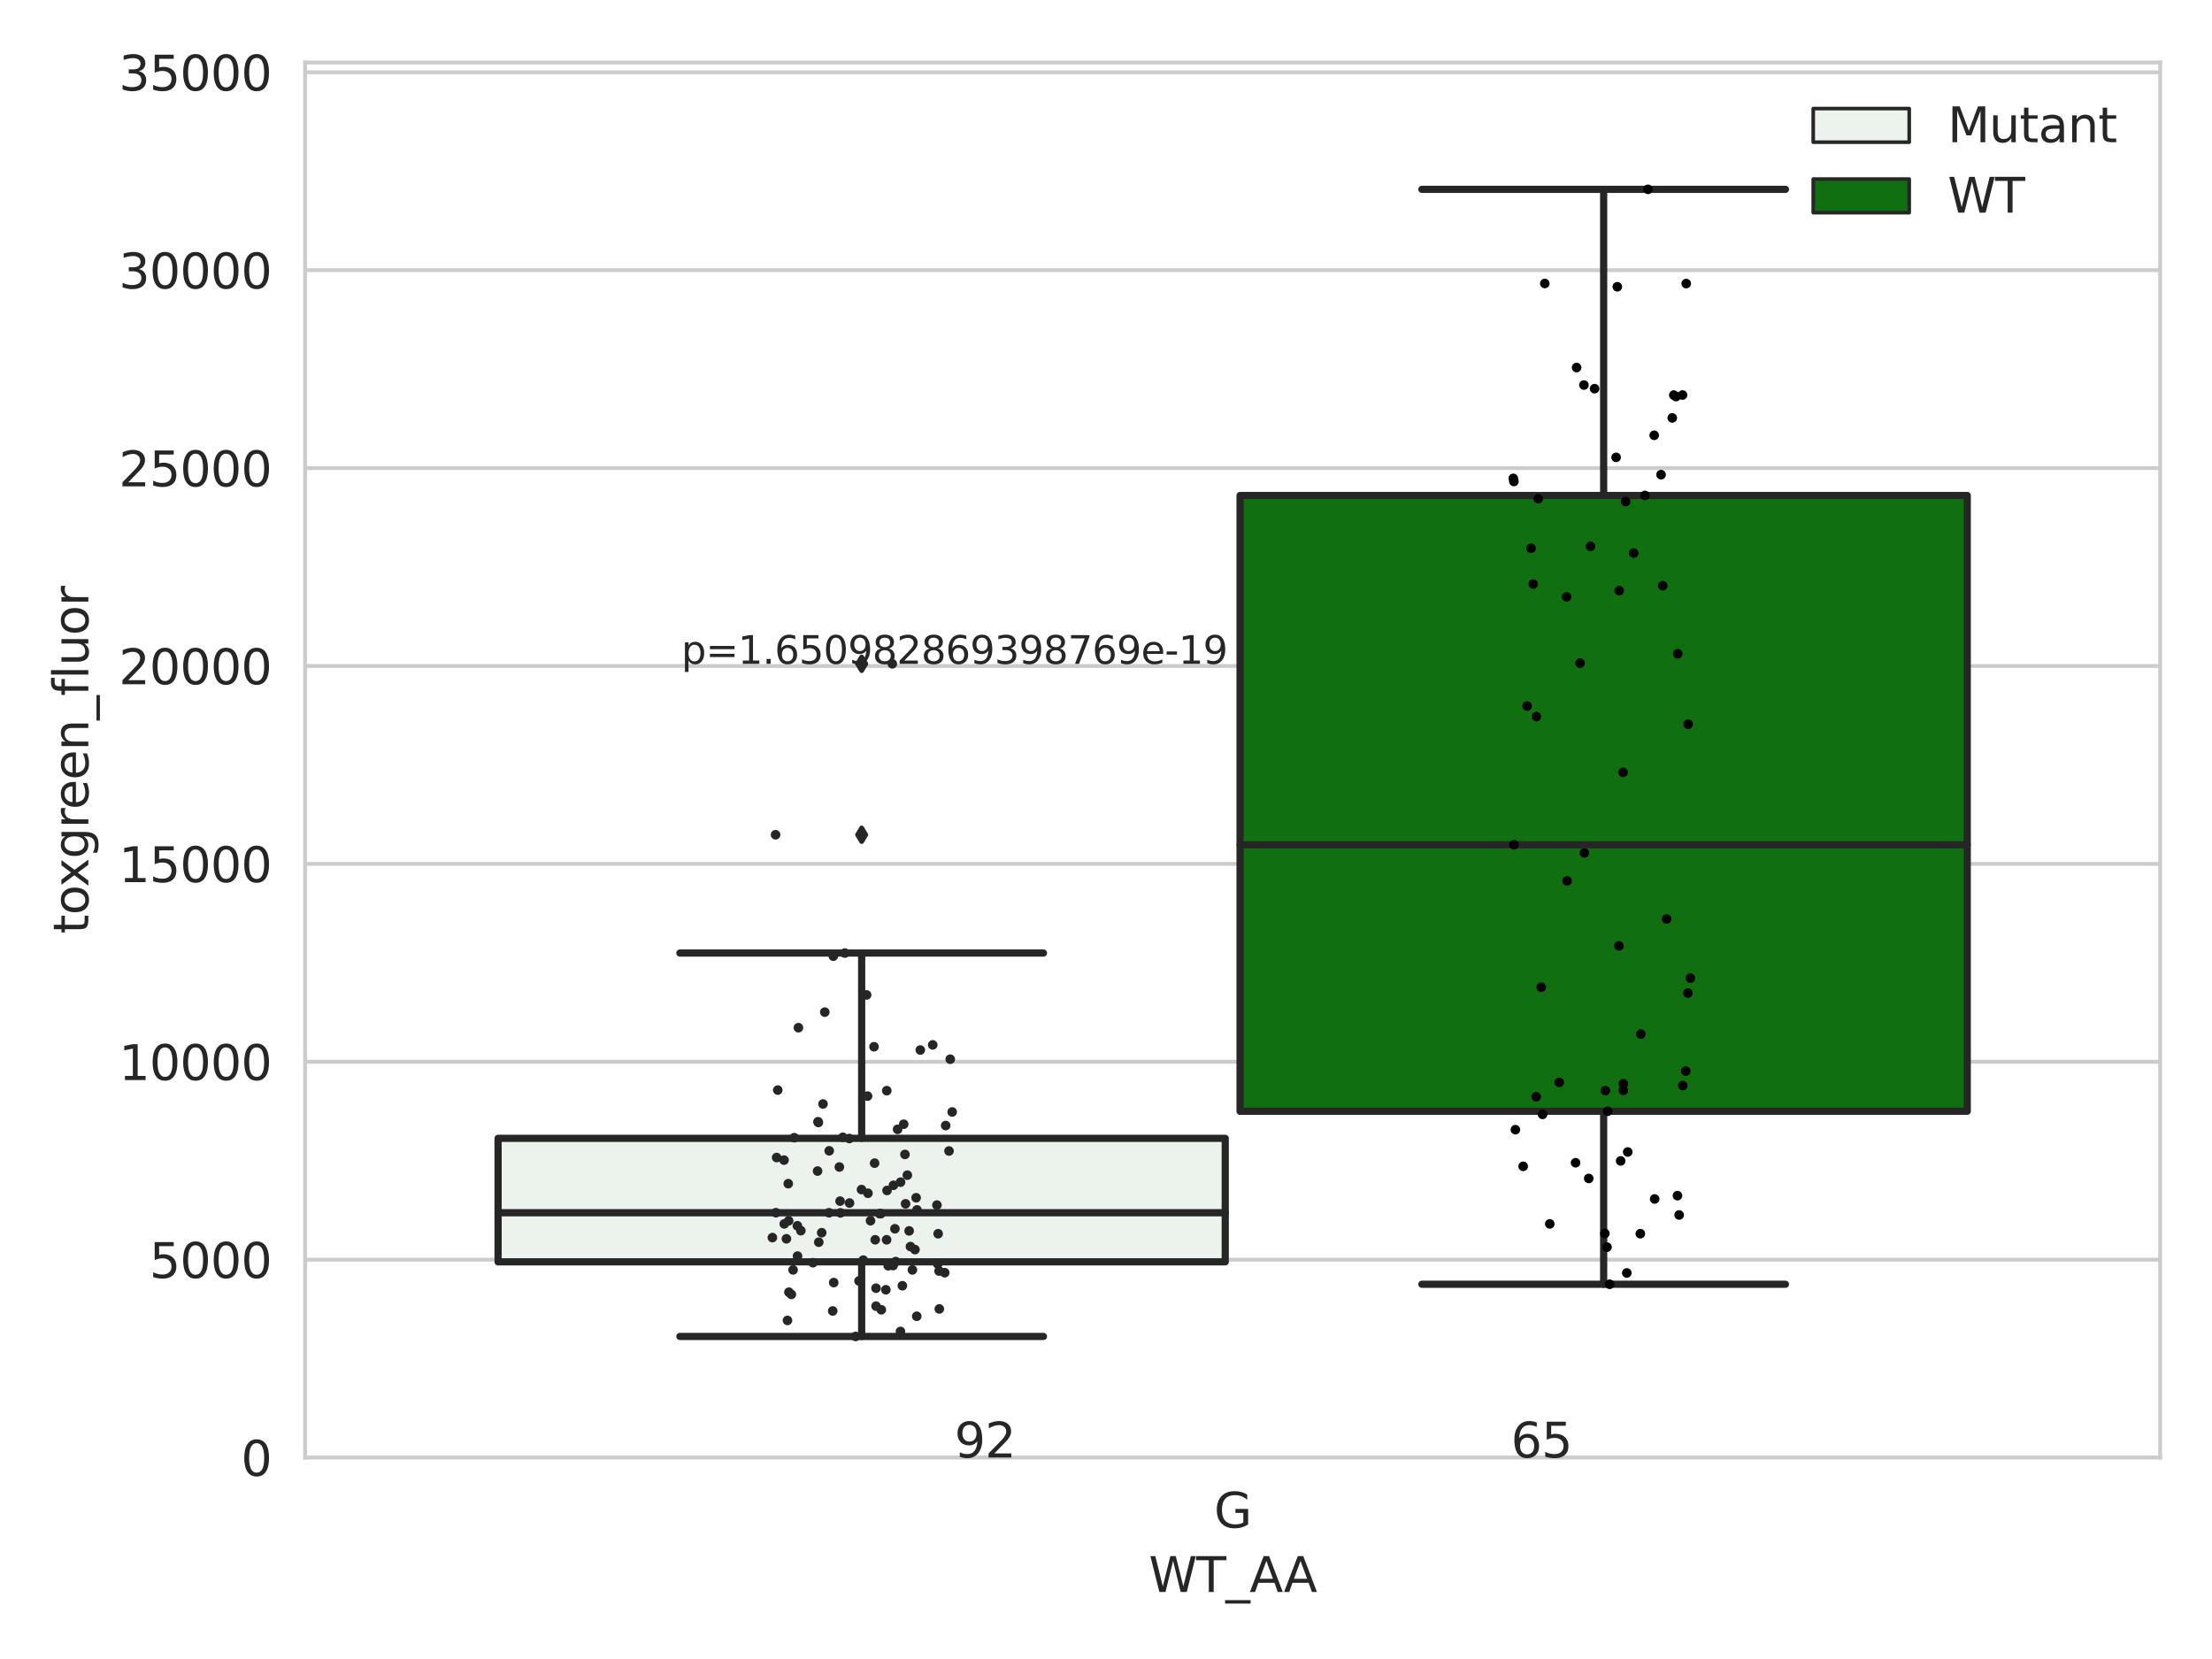 <?xml version="1.0" encoding="utf-8" standalone="no"?>
<!DOCTYPE svg PUBLIC "-//W3C//DTD SVG 1.1//EN"
  "http://www.w3.org/Graphics/SVG/1.1/DTD/svg11.dtd">
<svg xmlns:xlink="http://www.w3.org/1999/xlink" width="460.8pt" height="345.6pt" viewBox="0 0 460.8 345.6" xmlns="http://www.w3.org/2000/svg" version="1.1">
 <defs>
  <style type="text/css">*{stroke-linejoin: round; stroke-linecap: butt}</style>
 </defs>
 <g id="figure_1">
  <g id="patch_1">
   <path d="M 0 345.6 
L 460.8 345.6 
L 460.8 0 
L 0 0 
z
" style="fill: #ffffff"/>
  </g>
  <g id="axes_1">
   <g id="patch_2">
    <path d="M 63.571 303.64 
L 450 303.64 
L 450 13.023 
L 63.571 13.023 
z
" style="fill: #ffffff"/>
   </g>
   <g id="matplotlib.axis_1">
    <g id="xtick_1">
     <g id="text_1">
      <!-- G -->
      <g style="fill: #262626" transform="translate(252.911 318.238)scale(0.1 -0.1)">
       <defs>
        <path id="DejaVuSans-47" d="M 3809 666 
L 3809 1919 
L 2778 1919 
L 2778 2438 
L 4434 2438 
L 4434 434 
Q 4069 175 3628 42 
Q 3188 -91 2688 -91 
Q 1594 -91 976 548 
Q 359 1188 359 2328 
Q 359 3472 976 4111 
Q 1594 4750 2688 4750 
Q 3144 4750 3555 4637 
Q 3966 4525 4313 4306 
L 4313 3634 
Q 3963 3931 3569 4081 
Q 3175 4231 2741 4231 
Q 1884 4231 1454 3753 
Q 1025 3275 1025 2328 
Q 1025 1384 1454 906 
Q 1884 428 2741 428 
Q 3075 428 3337 486 
Q 3600 544 3809 666 
z
" transform="scale(0.016)"/>
       </defs>
       <use xlink:href="#DejaVuSans-47"/>
      </g>
     </g>
    </g>
    <g id="text_2">
     <!-- WT_AA -->
     <g style="fill: #262626" transform="translate(239.31 331.638)scale(0.1 -0.1)">
      <defs>
       <path id="DejaVuSans-57" d="M 213 4666 
L 850 4666 
L 1831 722 
L 2809 4666 
L 3519 4666 
L 4500 722 
L 5478 4666 
L 6119 4666 
L 4947 0 
L 4153 0 
L 3169 4050 
L 2175 0 
L 1381 0 
L 213 4666 
z
" transform="scale(0.016)"/>
       <path id="DejaVuSans-54" d="M -19 4666 
L 3928 4666 
L 3928 4134 
L 2272 4134 
L 2272 0 
L 1638 0 
L 1638 4134 
L -19 4134 
L -19 4666 
z
" transform="scale(0.016)"/>
       <path id="DejaVuSans-5f" d="M 3263 -1063 
L 3263 -1509 
L -63 -1509 
L -63 -1063 
L 3263 -1063 
z
" transform="scale(0.016)"/>
       <path id="DejaVuSans-41" d="M 2188 4044 
L 1331 1722 
L 3047 1722 
L 2188 4044 
z
M 1831 4666 
L 2547 4666 
L 4325 0 
L 3669 0 
L 3244 1197 
L 1141 1197 
L 716 0 
L 50 0 
L 1831 4666 
z
" transform="scale(0.016)"/>
      </defs>
      <use xlink:href="#DejaVuSans-57"/>
      <use xlink:href="#DejaVuSans-54" x="98.877"/>
      <use xlink:href="#DejaVuSans-5f" x="159.961"/>
      <use xlink:href="#DejaVuSans-41" x="209.961"/>
      <use xlink:href="#DejaVuSans-41" x="281.119"/>
     </g>
    </g>
   </g>
   <g id="matplotlib.axis_2">
    <g id="ytick_1">
     <g id="line2d_1">
      <path d="M 63.571 303.64 
L 450 303.64 
" clip-path="url(#p758a10868a)" style="fill: none; stroke: #cccccc; stroke-width: 0.8; stroke-linecap: round"/>
     </g>
     <g id="text_3">
      <!-- 0 -->
      <g style="fill: #262626" transform="translate(50.209 307.439)scale(0.1 -0.1)">
       <defs>
        <path id="DejaVuSans-30" d="M 2034 4250 
Q 1547 4250 1301 3770 
Q 1056 3291 1056 2328 
Q 1056 1369 1301 889 
Q 1547 409 2034 409 
Q 2525 409 2770 889 
Q 3016 1369 3016 2328 
Q 3016 3291 2770 3770 
Q 2525 4250 2034 4250 
z
M 2034 4750 
Q 2819 4750 3233 4129 
Q 3647 3509 3647 2328 
Q 3647 1150 3233 529 
Q 2819 -91 2034 -91 
Q 1250 -91 836 529 
Q 422 1150 422 2328 
Q 422 3509 836 4129 
Q 1250 4750 2034 4750 
z
" transform="scale(0.016)"/>
       </defs>
       <use xlink:href="#DejaVuSans-30"/>
      </g>
     </g>
    </g>
    <g id="ytick_2">
     <g id="line2d_2">
      <path d="M 63.571 262.414 
L 450 262.414 
" clip-path="url(#p758a10868a)" style="fill: none; stroke: #cccccc; stroke-width: 0.8; stroke-linecap: round"/>
     </g>
     <g id="text_4">
      <!-- 5000 -->
      <g style="fill: #262626" transform="translate(31.121 266.214)scale(0.1 -0.1)">
       <defs>
        <path id="DejaVuSans-35" d="M 691 4666 
L 3169 4666 
L 3169 4134 
L 1269 4134 
L 1269 2991 
Q 1406 3038 1543 3061 
Q 1681 3084 1819 3084 
Q 2600 3084 3056 2656 
Q 3513 2228 3513 1497 
Q 3513 744 3044 326 
Q 2575 -91 1722 -91 
Q 1428 -91 1123 -41 
Q 819 9 494 109 
L 494 744 
Q 775 591 1075 516 
Q 1375 441 1709 441 
Q 2250 441 2565 725 
Q 2881 1009 2881 1497 
Q 2881 1984 2565 2268 
Q 2250 2553 1709 2553 
Q 1456 2553 1204 2497 
Q 953 2441 691 2322 
L 691 4666 
z
" transform="scale(0.016)"/>
       </defs>
       <use xlink:href="#DejaVuSans-35"/>
       <use xlink:href="#DejaVuSans-30" x="63.623"/>
       <use xlink:href="#DejaVuSans-30" x="127.246"/>
       <use xlink:href="#DejaVuSans-30" x="190.869"/>
      </g>
     </g>
    </g>
    <g id="ytick_3">
     <g id="line2d_3">
      <path d="M 63.571 221.189 
L 450 221.189 
" clip-path="url(#p758a10868a)" style="fill: none; stroke: #cccccc; stroke-width: 0.8; stroke-linecap: round"/>
     </g>
     <g id="text_5">
      <!-- 10000 -->
      <g style="fill: #262626" transform="translate(24.759 224.988)scale(0.1 -0.1)">
       <defs>
        <path id="DejaVuSans-31" d="M 794 531 
L 1825 531 
L 1825 4091 
L 703 3866 
L 703 4441 
L 1819 4666 
L 2450 4666 
L 2450 531 
L 3481 531 
L 3481 0 
L 794 0 
L 794 531 
z
" transform="scale(0.016)"/>
       </defs>
       <use xlink:href="#DejaVuSans-31"/>
       <use xlink:href="#DejaVuSans-30" x="63.623"/>
       <use xlink:href="#DejaVuSans-30" x="127.246"/>
       <use xlink:href="#DejaVuSans-30" x="190.869"/>
       <use xlink:href="#DejaVuSans-30" x="254.492"/>
      </g>
     </g>
    </g>
    <g id="ytick_4">
     <g id="line2d_4">
      <path d="M 63.571 179.963 
L 450 179.963 
" clip-path="url(#p758a10868a)" style="fill: none; stroke: #cccccc; stroke-width: 0.8; stroke-linecap: round"/>
     </g>
     <g id="text_6">
      <!-- 15000 -->
      <g style="fill: #262626" transform="translate(24.759 183.762)scale(0.1 -0.1)">
       <use xlink:href="#DejaVuSans-31"/>
       <use xlink:href="#DejaVuSans-35" x="63.623"/>
       <use xlink:href="#DejaVuSans-30" x="127.246"/>
       <use xlink:href="#DejaVuSans-30" x="190.869"/>
       <use xlink:href="#DejaVuSans-30" x="254.492"/>
      </g>
     </g>
    </g>
    <g id="ytick_5">
     <g id="line2d_5">
      <path d="M 63.571 138.738 
L 450 138.738 
" clip-path="url(#p758a10868a)" style="fill: none; stroke: #cccccc; stroke-width: 0.8; stroke-linecap: round"/>
     </g>
     <g id="text_7">
      <!-- 20000 -->
      <g style="fill: #262626" transform="translate(24.759 142.537)scale(0.1 -0.1)">
       <defs>
        <path id="DejaVuSans-32" d="M 1228 531 
L 3431 531 
L 3431 0 
L 469 0 
L 469 531 
Q 828 903 1448 1529 
Q 2069 2156 2228 2338 
Q 2531 2678 2651 2914 
Q 2772 3150 2772 3378 
Q 2772 3750 2511 3984 
Q 2250 4219 1831 4219 
Q 1534 4219 1204 4116 
Q 875 4013 500 3803 
L 500 4441 
Q 881 4594 1212 4672 
Q 1544 4750 1819 4750 
Q 2544 4750 2975 4387 
Q 3406 4025 3406 3419 
Q 3406 3131 3298 2873 
Q 3191 2616 2906 2266 
Q 2828 2175 2409 1742 
Q 1991 1309 1228 531 
z
" transform="scale(0.016)"/>
       </defs>
       <use xlink:href="#DejaVuSans-32"/>
       <use xlink:href="#DejaVuSans-30" x="63.623"/>
       <use xlink:href="#DejaVuSans-30" x="127.246"/>
       <use xlink:href="#DejaVuSans-30" x="190.869"/>
       <use xlink:href="#DejaVuSans-30" x="254.492"/>
      </g>
     </g>
    </g>
    <g id="ytick_6">
     <g id="line2d_6">
      <path d="M 63.571 97.512 
L 450 97.512 
" clip-path="url(#p758a10868a)" style="fill: none; stroke: #cccccc; stroke-width: 0.8; stroke-linecap: round"/>
     </g>
     <g id="text_8">
      <!-- 25000 -->
      <g style="fill: #262626" transform="translate(24.759 101.311)scale(0.1 -0.1)">
       <use xlink:href="#DejaVuSans-32"/>
       <use xlink:href="#DejaVuSans-35" x="63.623"/>
       <use xlink:href="#DejaVuSans-30" x="127.246"/>
       <use xlink:href="#DejaVuSans-30" x="190.869"/>
       <use xlink:href="#DejaVuSans-30" x="254.492"/>
      </g>
     </g>
    </g>
    <g id="ytick_7">
     <g id="line2d_7">
      <path d="M 63.571 56.286 
L 450 56.286 
" clip-path="url(#p758a10868a)" style="fill: none; stroke: #cccccc; stroke-width: 0.8; stroke-linecap: round"/>
     </g>
     <g id="text_9">
      <!-- 30000 -->
      <g style="fill: #262626" transform="translate(24.759 60.086)scale(0.1 -0.1)">
       <defs>
        <path id="DejaVuSans-33" d="M 2597 2516 
Q 3050 2419 3304 2112 
Q 3559 1806 3559 1356 
Q 3559 666 3084 287 
Q 2609 -91 1734 -91 
Q 1441 -91 1130 -33 
Q 819 25 488 141 
L 488 750 
Q 750 597 1062 519 
Q 1375 441 1716 441 
Q 2309 441 2620 675 
Q 2931 909 2931 1356 
Q 2931 1769 2642 2001 
Q 2353 2234 1838 2234 
L 1294 2234 
L 1294 2753 
L 1863 2753 
Q 2328 2753 2575 2939 
Q 2822 3125 2822 3475 
Q 2822 3834 2567 4026 
Q 2313 4219 1838 4219 
Q 1578 4219 1281 4162 
Q 984 4106 628 3988 
L 628 4550 
Q 988 4650 1302 4700 
Q 1616 4750 1894 4750 
Q 2613 4750 3031 4423 
Q 3450 4097 3450 3541 
Q 3450 3153 3228 2886 
Q 3006 2619 2597 2516 
z
" transform="scale(0.016)"/>
       </defs>
       <use xlink:href="#DejaVuSans-33"/>
       <use xlink:href="#DejaVuSans-30" x="63.623"/>
       <use xlink:href="#DejaVuSans-30" x="127.246"/>
       <use xlink:href="#DejaVuSans-30" x="190.869"/>
       <use xlink:href="#DejaVuSans-30" x="254.492"/>
      </g>
     </g>
    </g>
    <g id="ytick_8">
     <g id="line2d_8">
      <path d="M 63.571 15.061 
L 450 15.061 
" clip-path="url(#p758a10868a)" style="fill: none; stroke: #cccccc; stroke-width: 0.8; stroke-linecap: round"/>
     </g>
     <g id="text_10">
      <!-- 35000 -->
      <g style="fill: #262626" transform="translate(24.759 18.86)scale(0.1 -0.1)">
       <use xlink:href="#DejaVuSans-33"/>
       <use xlink:href="#DejaVuSans-35" x="63.623"/>
       <use xlink:href="#DejaVuSans-30" x="127.246"/>
       <use xlink:href="#DejaVuSans-30" x="190.869"/>
       <use xlink:href="#DejaVuSans-30" x="254.492"/>
      </g>
     </g>
    </g>
    <g id="text_11">
     <!-- toxgreen_fluor -->
     <g style="fill: #262626" transform="translate(18.401 194.526)rotate(-90)scale(0.1 -0.1)">
      <defs>
       <path id="DejaVuSans-74" d="M 1172 4494 
L 1172 3500 
L 2356 3500 
L 2356 3053 
L 1172 3053 
L 1172 1153 
Q 1172 725 1289 603 
Q 1406 481 1766 481 
L 2356 481 
L 2356 0 
L 1766 0 
Q 1100 0 847 248 
Q 594 497 594 1153 
L 594 3053 
L 172 3053 
L 172 3500 
L 594 3500 
L 594 4494 
L 1172 4494 
z
" transform="scale(0.016)"/>
       <path id="DejaVuSans-6f" d="M 1959 3097 
Q 1497 3097 1228 2736 
Q 959 2375 959 1747 
Q 959 1119 1226 758 
Q 1494 397 1959 397 
Q 2419 397 2687 759 
Q 2956 1122 2956 1747 
Q 2956 2369 2687 2733 
Q 2419 3097 1959 3097 
z
M 1959 3584 
Q 2709 3584 3137 3096 
Q 3566 2609 3566 1747 
Q 3566 888 3137 398 
Q 2709 -91 1959 -91 
Q 1206 -91 779 398 
Q 353 888 353 1747 
Q 353 2609 779 3096 
Q 1206 3584 1959 3584 
z
" transform="scale(0.016)"/>
       <path id="DejaVuSans-78" d="M 3513 3500 
L 2247 1797 
L 3578 0 
L 2900 0 
L 1881 1375 
L 863 0 
L 184 0 
L 1544 1831 
L 300 3500 
L 978 3500 
L 1906 2253 
L 2834 3500 
L 3513 3500 
z
" transform="scale(0.016)"/>
       <path id="DejaVuSans-67" d="M 2906 1791 
Q 2906 2416 2648 2759 
Q 2391 3103 1925 3103 
Q 1463 3103 1205 2759 
Q 947 2416 947 1791 
Q 947 1169 1205 825 
Q 1463 481 1925 481 
Q 2391 481 2648 825 
Q 2906 1169 2906 1791 
z
M 3481 434 
Q 3481 -459 3084 -895 
Q 2688 -1331 1869 -1331 
Q 1566 -1331 1297 -1286 
Q 1028 -1241 775 -1147 
L 775 -588 
Q 1028 -725 1275 -790 
Q 1522 -856 1778 -856 
Q 2344 -856 2625 -561 
Q 2906 -266 2906 331 
L 2906 616 
Q 2728 306 2450 153 
Q 2172 0 1784 0 
Q 1141 0 747 490 
Q 353 981 353 1791 
Q 353 2603 747 3093 
Q 1141 3584 1784 3584 
Q 2172 3584 2450 3431 
Q 2728 3278 2906 2969 
L 2906 3500 
L 3481 3500 
L 3481 434 
z
" transform="scale(0.016)"/>
       <path id="DejaVuSans-72" d="M 2631 2963 
Q 2534 3019 2420 3045 
Q 2306 3072 2169 3072 
Q 1681 3072 1420 2755 
Q 1159 2438 1159 1844 
L 1159 0 
L 581 0 
L 581 3500 
L 1159 3500 
L 1159 2956 
Q 1341 3275 1631 3429 
Q 1922 3584 2338 3584 
Q 2397 3584 2469 3576 
Q 2541 3569 2628 3553 
L 2631 2963 
z
" transform="scale(0.016)"/>
       <path id="DejaVuSans-65" d="M 3597 1894 
L 3597 1613 
L 953 1613 
Q 991 1019 1311 708 
Q 1631 397 2203 397 
Q 2534 397 2845 478 
Q 3156 559 3463 722 
L 3463 178 
Q 3153 47 2828 -22 
Q 2503 -91 2169 -91 
Q 1331 -91 842 396 
Q 353 884 353 1716 
Q 353 2575 817 3079 
Q 1281 3584 2069 3584 
Q 2775 3584 3186 3129 
Q 3597 2675 3597 1894 
z
M 3022 2063 
Q 3016 2534 2758 2815 
Q 2500 3097 2075 3097 
Q 1594 3097 1305 2825 
Q 1016 2553 972 2059 
L 3022 2063 
z
" transform="scale(0.016)"/>
       <path id="DejaVuSans-6e" d="M 3513 2113 
L 3513 0 
L 2938 0 
L 2938 2094 
Q 2938 2591 2744 2837 
Q 2550 3084 2163 3084 
Q 1697 3084 1428 2787 
Q 1159 2491 1159 1978 
L 1159 0 
L 581 0 
L 581 3500 
L 1159 3500 
L 1159 2956 
Q 1366 3272 1645 3428 
Q 1925 3584 2291 3584 
Q 2894 3584 3203 3211 
Q 3513 2838 3513 2113 
z
" transform="scale(0.016)"/>
       <path id="DejaVuSans-66" d="M 2375 4863 
L 2375 4384 
L 1825 4384 
Q 1516 4384 1395 4259 
Q 1275 4134 1275 3809 
L 1275 3500 
L 2222 3500 
L 2222 3053 
L 1275 3053 
L 1275 0 
L 697 0 
L 697 3053 
L 147 3053 
L 147 3500 
L 697 3500 
L 697 3744 
Q 697 4328 969 4595 
Q 1241 4863 1831 4863 
L 2375 4863 
z
" transform="scale(0.016)"/>
       <path id="DejaVuSans-6c" d="M 603 4863 
L 1178 4863 
L 1178 0 
L 603 0 
L 603 4863 
z
" transform="scale(0.016)"/>
       <path id="DejaVuSans-75" d="M 544 1381 
L 544 3500 
L 1119 3500 
L 1119 1403 
Q 1119 906 1312 657 
Q 1506 409 1894 409 
Q 2359 409 2629 706 
Q 2900 1003 2900 1516 
L 2900 3500 
L 3475 3500 
L 3475 0 
L 2900 0 
L 2900 538 
Q 2691 219 2414 64 
Q 2138 -91 1772 -91 
Q 1169 -91 856 284 
Q 544 659 544 1381 
z
M 1991 3584 
L 1991 3584 
z
" transform="scale(0.016)"/>
      </defs>
      <use xlink:href="#DejaVuSans-74"/>
      <use xlink:href="#DejaVuSans-6f" x="39.209"/>
      <use xlink:href="#DejaVuSans-78" x="97.266"/>
      <use xlink:href="#DejaVuSans-67" x="156.445"/>
      <use xlink:href="#DejaVuSans-72" x="219.922"/>
      <use xlink:href="#DejaVuSans-65" x="258.785"/>
      <use xlink:href="#DejaVuSans-65" x="320.309"/>
      <use xlink:href="#DejaVuSans-6e" x="381.832"/>
      <use xlink:href="#DejaVuSans-5f" x="445.211"/>
      <use xlink:href="#DejaVuSans-66" x="495.211"/>
      <use xlink:href="#DejaVuSans-6c" x="530.416"/>
      <use xlink:href="#DejaVuSans-75" x="558.199"/>
      <use xlink:href="#DejaVuSans-6f" x="621.578"/>
      <use xlink:href="#DejaVuSans-72" x="682.76"/>
     </g>
    </g>
   </g>
   <g id="patch_3">
    <path d="M 103.76 262.866 
L 255.24 262.866 
L 255.24 237.131 
L 103.76 237.131 
L 103.76 262.866 
z
" clip-path="url(#p758a10868a)" style="fill: #ecf2ec; stroke: #262626; stroke-width: 1.5; stroke-linejoin: miter"/>
   </g>
   <g id="patch_4">
    <path d="M 258.331 231.499 
L 409.811 231.499 
L 409.811 103.214 
L 258.331 103.214 
L 258.331 231.499 
z
" clip-path="url(#p758a10868a)" style="fill: #107010; stroke: #262626; stroke-width: 1.5; stroke-linejoin: miter"/>
   </g>
   <g id="patch_5">
    <path d="M 256.786 303.64 
L 256.786 303.64 
L 256.786 303.64 
L 256.786 303.64 
z
" clip-path="url(#p758a10868a)" style="fill: #ecf2ec; stroke: #262626; stroke-width: 0.75; stroke-linejoin: miter"/>
   </g>
   <g id="patch_6">
    <path d="M 256.786 303.64 
L 256.786 303.64 
L 256.786 303.64 
L 256.786 303.64 
z
" clip-path="url(#p758a10868a)" style="fill: #107010; stroke: #262626; stroke-width: 0.75; stroke-linejoin: miter"/>
   </g>
   <g id="PathCollection_1"/>
   <g id="PathCollection_2"/>
   <g id="line2d_9">
    <path d="M 179.5 262.866 
L 179.5 278.405 
" clip-path="url(#p758a10868a)" style="fill: none; stroke: #262626; stroke-width: 1.5; stroke-linecap: round"/>
   </g>
   <g id="line2d_10">
    <path d="M 179.5 237.131 
L 179.5 198.54 
" clip-path="url(#p758a10868a)" style="fill: none; stroke: #262626; stroke-width: 1.5; stroke-linecap: round"/>
   </g>
   <g id="line2d_11">
    <path d="M 141.63 278.405 
L 217.37 278.405 
" clip-path="url(#p758a10868a)" style="fill: none; stroke: #262626; stroke-width: 1.5; stroke-linecap: round"/>
   </g>
   <g id="line2d_12">
    <path d="M 141.63 198.54 
L 217.37 198.54 
" clip-path="url(#p758a10868a)" style="fill: none; stroke: #262626; stroke-width: 1.5; stroke-linecap: round"/>
   </g>
   <g id="line2d_13">
    <defs>
     <path id="m7bbab17609" d="M -0 1.414 
L 0.849 0 
L 0 -1.414 
L -0.849 -0 
z
" style="stroke: #262626; stroke-linejoin: miter"/>
    </defs>
    <g clip-path="url(#p758a10868a)">
     <use xlink:href="#m7bbab17609" x="179.5" y="173.897" style="fill: #262626; stroke: #262626; stroke-linejoin: miter"/>
     <use xlink:href="#m7bbab17609" x="179.5" y="138.283" style="fill: #262626; stroke: #262626; stroke-linejoin: miter"/>
    </g>
   </g>
   <g id="line2d_14">
    <path d="M 334.071 231.499 
L 334.071 267.537 
" clip-path="url(#p758a10868a)" style="fill: none; stroke: #262626; stroke-width: 1.5; stroke-linecap: round"/>
   </g>
   <g id="line2d_15">
    <path d="M 334.071 103.214 
L 334.071 39.442 
" clip-path="url(#p758a10868a)" style="fill: none; stroke: #262626; stroke-width: 1.5; stroke-linecap: round"/>
   </g>
   <g id="line2d_16">
    <path d="M 296.201 267.537 
L 371.941 267.537 
" clip-path="url(#p758a10868a)" style="fill: none; stroke: #262626; stroke-width: 1.5; stroke-linecap: round"/>
   </g>
   <g id="line2d_17">
    <path d="M 296.201 39.442 
L 371.941 39.442 
" clip-path="url(#p758a10868a)" style="fill: none; stroke: #262626; stroke-width: 1.5; stroke-linecap: round"/>
   </g>
   <g id="line2d_18"/>
   <g id="line2d_19">
    <path d="M 103.76 252.636 
L 255.24 252.636 
" clip-path="url(#p758a10868a)" style="fill: none; stroke: #262626; stroke-width: 1.5; stroke-linecap: round"/>
   </g>
   <g id="line2d_20">
    <path d="M 258.331 175.988 
L 409.811 175.988 
" clip-path="url(#p758a10868a)" style="fill: none; stroke: #262626; stroke-width: 1.5; stroke-linecap: round"/>
   </g>
   <g id="patch_7">
    <path d="M 63.571 303.64 
L 63.571 13.023 
" style="fill: none; stroke: #cccccc; stroke-width: 0.8; stroke-linejoin: miter; stroke-linecap: square"/>
   </g>
   <g id="patch_8">
    <path d="M 450 303.64 
L 450 13.023 
" style="fill: none; stroke: #cccccc; stroke-width: 0.8; stroke-linejoin: miter; stroke-linecap: square"/>
   </g>
   <g id="patch_9">
    <path d="M 63.571 303.64 
L 450 303.64 
" style="fill: none; stroke: #cccccc; stroke-width: 0.8; stroke-linejoin: miter; stroke-linecap: square"/>
   </g>
   <g id="patch_10">
    <path d="M 63.571 13.023 
L 450 13.023 
" style="fill: none; stroke: #cccccc; stroke-width: 0.8; stroke-linejoin: miter; stroke-linecap: square"/>
   </g>
   <g id="PathCollection_3">
    <defs>
     <path id="C0_0_a07cf1a558" d="M 0 1 
C 0.265 1 0.52 0.895 0.707 0.707 
C 0.895 0.52 1 0.265 1 -0 
C 1 -0.265 0.895 -0.52 0.707 -0.707 
C 0.52 -0.895 0.265 -1 0 -1 
C -0.265 -1 -0.52 -0.895 -0.707 -0.707 
C -0.895 -0.52 -1 -0.265 -1 0 
C -1 0.265 -0.895 0.52 -0.707 0.707 
C -0.52 0.895 -0.265 1 0 1 
z
"/>
    </defs>
    <g clip-path="url(#p758a10868a)">
     <use xlink:href="#C0_0_a07cf1a558" x="175.993" y="198.54" style="fill: #262626"/>
    </g>
    <g clip-path="url(#p758a10868a)">
     <use xlink:href="#C0_0_a07cf1a558" x="161.788" y="241.135" style="fill: #262626"/>
    </g>
    <g clip-path="url(#p758a10868a)">
     <use xlink:href="#C0_0_a07cf1a558" x="179.47" y="247.809" style="fill: #262626"/>
    </g>
    <g clip-path="url(#p758a10868a)">
     <use xlink:href="#C0_0_a07cf1a558" x="174.855" y="243.108" style="fill: #262626"/>
    </g>
    <g clip-path="url(#p758a10868a)">
     <use xlink:href="#C0_0_a07cf1a558" x="183.238" y="252.833" style="fill: #262626"/>
    </g>
    <g clip-path="url(#p758a10868a)">
     <use xlink:href="#C0_0_a07cf1a558" x="185.034" y="263.679" style="fill: #262626"/>
    </g>
    <g clip-path="url(#p758a10868a)">
     <use xlink:href="#C0_0_a07cf1a558" x="184.73" y="227.207" style="fill: #262626"/>
    </g>
    <g clip-path="url(#p758a10868a)">
     <use xlink:href="#C0_0_a07cf1a558" x="186.12" y="246.919" style="fill: #262626"/>
    </g>
    <g clip-path="url(#p758a10868a)">
     <use xlink:href="#C0_0_a07cf1a558" x="190.975" y="274.203" style="fill: #262626"/>
    </g>
    <g clip-path="url(#p758a10868a)">
     <use xlink:href="#C0_0_a07cf1a558" x="188.52" y="240.487" style="fill: #262626"/>
    </g>
    <g clip-path="url(#p758a10868a)">
     <use xlink:href="#C0_0_a07cf1a558" x="173.471" y="273.098" style="fill: #262626"/>
    </g>
    <g clip-path="url(#p758a10868a)">
     <use xlink:href="#C0_0_a07cf1a558" x="173.6" y="199.192" style="fill: #262626"/>
    </g>
    <g clip-path="url(#p758a10868a)">
     <use xlink:href="#C0_0_a07cf1a558" x="191.025" y="252.042" style="fill: #262626"/>
    </g>
    <g clip-path="url(#p758a10868a)">
     <use xlink:href="#C0_0_a07cf1a558" x="188.253" y="234.199" style="fill: #262626"/>
    </g>
    <g clip-path="url(#p758a10868a)">
     <use xlink:href="#C0_0_a07cf1a558" x="186.984" y="235.264" style="fill: #262626"/>
    </g>
    <g clip-path="url(#p758a10868a)">
     <use xlink:href="#C0_0_a07cf1a558" x="170.566" y="258.771" style="fill: #262626"/>
    </g>
    <g clip-path="url(#p758a10868a)">
     <use xlink:href="#C0_0_a07cf1a558" x="195.676" y="272.676" style="fill: #262626"/>
    </g>
    <g clip-path="url(#p758a10868a)">
     <use xlink:href="#C0_0_a07cf1a558" x="172.691" y="252.643" style="fill: #262626"/>
    </g>
    <g clip-path="url(#p758a10868a)">
     <use xlink:href="#C0_0_a07cf1a558" x="180.533" y="207.264" style="fill: #262626"/>
    </g>
    <g clip-path="url(#p758a10868a)">
     <use xlink:href="#C0_0_a07cf1a558" x="184.542" y="268.678" style="fill: #262626"/>
    </g>
    <g clip-path="url(#p758a10868a)">
     <use xlink:href="#C0_0_a07cf1a558" x="184.695" y="258.271" style="fill: #262626"/>
    </g>
    <g clip-path="url(#p758a10868a)">
     <use xlink:href="#C0_0_a07cf1a558" x="190.607" y="260.31" style="fill: #262626"/>
    </g>
    <g clip-path="url(#p758a10868a)">
     <use xlink:href="#C0_0_a07cf1a558" x="178.952" y="266.844" style="fill: #262626"/>
    </g>
    <g clip-path="url(#p758a10868a)">
     <use xlink:href="#C0_0_a07cf1a558" x="164.344" y="269.191" style="fill: #262626"/>
    </g>
    <g clip-path="url(#p758a10868a)">
     <use xlink:href="#C0_0_a07cf1a558" x="182.322" y="258.269" style="fill: #262626"/>
    </g>
    <g clip-path="url(#p758a10868a)">
     <use xlink:href="#C0_0_a07cf1a558" x="171.177" y="256.793" style="fill: #262626"/>
    </g>
    <g clip-path="url(#p758a10868a)">
     <use xlink:href="#C0_0_a07cf1a558" x="164.295" y="254.319" style="fill: #262626"/>
    </g>
    <g clip-path="url(#p758a10868a)">
     <use xlink:href="#C0_0_a07cf1a558" x="195.435" y="257.01" style="fill: #262626"/>
    </g>
    <g clip-path="url(#p758a10868a)">
     <use xlink:href="#C0_0_a07cf1a558" x="195.18" y="251.039" style="fill: #262626"/>
    </g>
    <g clip-path="url(#p758a10868a)">
     <use xlink:href="#C0_0_a07cf1a558" x="186.588" y="262.807" style="fill: #262626"/>
    </g>
    <g clip-path="url(#p758a10868a)">
     <use xlink:href="#C0_0_a07cf1a558" x="161.568" y="173.897" style="fill: #262626"/>
    </g>
    <g clip-path="url(#p758a10868a)">
     <use xlink:href="#C0_0_a07cf1a558" x="165.454" y="236.999" style="fill: #262626"/>
    </g>
    <g clip-path="url(#p758a10868a)">
     <use xlink:href="#C0_0_a07cf1a558" x="166.835" y="256.371" style="fill: #262626"/>
    </g>
    <g clip-path="url(#p758a10868a)">
     <use xlink:href="#C0_0_a07cf1a558" x="163.33" y="241.673" style="fill: #262626"/>
    </g>
    <g clip-path="url(#p758a10868a)">
     <use xlink:href="#C0_0_a07cf1a558" x="190.846" y="249.515" style="fill: #262626"/>
    </g>
    <g clip-path="url(#p758a10868a)">
     <use xlink:href="#C0_0_a07cf1a558" x="189.39" y="256.415" style="fill: #262626"/>
    </g>
    <g clip-path="url(#p758a10868a)">
     <use xlink:href="#C0_0_a07cf1a558" x="171.444" y="229.979" style="fill: #262626"/>
    </g>
    <g clip-path="url(#p758a10868a)">
     <use xlink:href="#C0_0_a07cf1a558" x="197.005" y="234.471" style="fill: #262626"/>
    </g>
    <g clip-path="url(#p758a10868a)">
     <use xlink:href="#C0_0_a07cf1a558" x="183.596" y="272.851" style="fill: #262626"/>
    </g>
    <g clip-path="url(#p758a10868a)">
     <use xlink:href="#C0_0_a07cf1a558" x="163.375" y="254.959" style="fill: #262626"/>
    </g>
    <g clip-path="url(#p758a10868a)">
     <use xlink:href="#C0_0_a07cf1a558" x="187.984" y="267.845" style="fill: #262626"/>
    </g>
    <g clip-path="url(#p758a10868a)">
     <use xlink:href="#C0_0_a07cf1a558" x="164.207" y="246.58" style="fill: #262626"/>
    </g>
    <g clip-path="url(#p758a10868a)">
     <use xlink:href="#C0_0_a07cf1a558" x="195.346" y="263.309" style="fill: #262626"/>
    </g>
    <g clip-path="url(#p758a10868a)">
     <use xlink:href="#C0_0_a07cf1a558" x="190.074" y="264.546" style="fill: #262626"/>
    </g>
    <g clip-path="url(#p758a10868a)">
     <use xlink:href="#C0_0_a07cf1a558" x="181.347" y="254.301" style="fill: #262626"/>
    </g>
    <g clip-path="url(#p758a10868a)">
     <use xlink:href="#C0_0_a07cf1a558" x="182.489" y="268.354" style="fill: #262626"/>
    </g>
    <g clip-path="url(#p758a10868a)">
     <use xlink:href="#C0_0_a07cf1a558" x="198.36" y="231.641" style="fill: #262626"/>
    </g>
    <g clip-path="url(#p758a10868a)">
     <use xlink:href="#C0_0_a07cf1a558" x="186.047" y="263.641" style="fill: #262626"/>
    </g>
    <g clip-path="url(#p758a10868a)">
     <use xlink:href="#C0_0_a07cf1a558" x="187.604" y="246.266" style="fill: #262626"/>
    </g>
    <g clip-path="url(#p758a10868a)">
     <use xlink:href="#C0_0_a07cf1a558" x="164.048" y="275.068" style="fill: #262626"/>
    </g>
    <g clip-path="url(#p758a10868a)">
     <use xlink:href="#C0_0_a07cf1a558" x="166.137" y="261.665" style="fill: #262626"/>
    </g>
    <g clip-path="url(#p758a10868a)">
     <use xlink:href="#C0_0_a07cf1a558" x="166.326" y="214.086" style="fill: #262626"/>
    </g>
    <g clip-path="url(#p758a10868a)">
     <use xlink:href="#C0_0_a07cf1a558" x="191.717" y="218.739" style="fill: #262626"/>
    </g>
    <g clip-path="url(#p758a10868a)">
     <use xlink:href="#C0_0_a07cf1a558" x="175.085" y="252.665" style="fill: #262626"/>
    </g>
    <g clip-path="url(#p758a10868a)">
     <use xlink:href="#C0_0_a07cf1a558" x="175.007" y="250.219" style="fill: #262626"/>
    </g>
    <g clip-path="url(#p758a10868a)">
     <use xlink:href="#C0_0_a07cf1a558" x="170.486" y="233.83" style="fill: #262626"/>
    </g>
    <g clip-path="url(#p758a10868a)">
     <use xlink:href="#C0_0_a07cf1a558" x="188.645" y="250.775" style="fill: #262626"/>
    </g>
    <g clip-path="url(#p758a10868a)">
     <use xlink:href="#C0_0_a07cf1a558" x="164.855" y="269.65" style="fill: #262626"/>
    </g>
    <g clip-path="url(#p758a10868a)">
     <use xlink:href="#C0_0_a07cf1a558" x="163.827" y="258.064" style="fill: #262626"/>
    </g>
    <g clip-path="url(#p758a10868a)">
     <use xlink:href="#C0_0_a07cf1a558" x="180.812" y="248.577" style="fill: #262626"/>
    </g>
    <g clip-path="url(#p758a10868a)">
     <use xlink:href="#C0_0_a07cf1a558" x="187.583" y="277.363" style="fill: #262626"/>
    </g>
    <g clip-path="url(#p758a10868a)">
     <use xlink:href="#C0_0_a07cf1a558" x="171.822" y="210.844" style="fill: #262626"/>
    </g>
    <g clip-path="url(#p758a10868a)">
     <use xlink:href="#C0_0_a07cf1a558" x="186.426" y="255.979" style="fill: #262626"/>
    </g>
    <g clip-path="url(#p758a10868a)">
     <use xlink:href="#C0_0_a07cf1a558" x="176.928" y="237.175" style="fill: #262626"/>
    </g>
    <g clip-path="url(#p758a10868a)">
     <use xlink:href="#C0_0_a07cf1a558" x="166.11" y="255.349" style="fill: #262626"/>
    </g>
    <g clip-path="url(#p758a10868a)">
     <use xlink:href="#C0_0_a07cf1a558" x="172.737" y="239.735" style="fill: #262626"/>
    </g>
    <g clip-path="url(#p758a10868a)">
     <use xlink:href="#C0_0_a07cf1a558" x="189.015" y="244.81" style="fill: #262626"/>
    </g>
    <g clip-path="url(#p758a10868a)">
     <use xlink:href="#C0_0_a07cf1a558" x="160.902" y="257.817" style="fill: #262626"/>
    </g>
    <g clip-path="url(#p758a10868a)">
     <use xlink:href="#C0_0_a07cf1a558" x="184.787" y="247.993" style="fill: #262626"/>
    </g>
    <g clip-path="url(#p758a10868a)">
     <use xlink:href="#C0_0_a07cf1a558" x="179.833" y="262.502" style="fill: #262626"/>
    </g>
    <g clip-path="url(#p758a10868a)">
     <use xlink:href="#C0_0_a07cf1a558" x="165.215" y="264.541" style="fill: #262626"/>
    </g>
    <g clip-path="url(#p758a10868a)">
     <use xlink:href="#C0_0_a07cf1a558" x="161.639" y="252.628" style="fill: #262626"/>
    </g>
    <g clip-path="url(#p758a10868a)">
     <use xlink:href="#C0_0_a07cf1a558" x="182.072" y="218.053" style="fill: #262626"/>
    </g>
    <g clip-path="url(#p758a10868a)">
     <use xlink:href="#C0_0_a07cf1a558" x="175.577" y="236.919" style="fill: #262626"/>
    </g>
    <g clip-path="url(#p758a10868a)">
     <use xlink:href="#C0_0_a07cf1a558" x="196.801" y="265.13" style="fill: #262626"/>
    </g>
    <g clip-path="url(#p758a10868a)">
     <use xlink:href="#C0_0_a07cf1a558" x="197.698" y="239.773" style="fill: #262626"/>
    </g>
    <g clip-path="url(#p758a10868a)">
     <use xlink:href="#C0_0_a07cf1a558" x="178.248" y="278.405" style="fill: #262626"/>
    </g>
    <g clip-path="url(#p758a10868a)">
     <use xlink:href="#C0_0_a07cf1a558" x="197.954" y="220.653" style="fill: #262626"/>
    </g>
    <g clip-path="url(#p758a10868a)">
     <use xlink:href="#C0_0_a07cf1a558" x="170.319" y="243.953" style="fill: #262626"/>
    </g>
    <g clip-path="url(#p758a10868a)">
     <use xlink:href="#C0_0_a07cf1a558" x="180.73" y="228.338" style="fill: #262626"/>
    </g>
    <g clip-path="url(#p758a10868a)">
     <use xlink:href="#C0_0_a07cf1a558" x="195.627" y="264.782" style="fill: #262626"/>
    </g>
    <g clip-path="url(#p758a10868a)">
     <use xlink:href="#C0_0_a07cf1a558" x="194.307" y="217.668" style="fill: #262626"/>
    </g>
    <g clip-path="url(#p758a10868a)">
     <use xlink:href="#C0_0_a07cf1a558" x="162.023" y="227.084" style="fill: #262626"/>
    </g>
    <g clip-path="url(#p758a10868a)">
     <use xlink:href="#C0_0_a07cf1a558" x="182.194" y="242.309" style="fill: #262626"/>
    </g>
    <g clip-path="url(#p758a10868a)">
     <use xlink:href="#C0_0_a07cf1a558" x="169.359" y="263.044" style="fill: #262626"/>
    </g>
    <g clip-path="url(#p758a10868a)">
     <use xlink:href="#C0_0_a07cf1a558" x="189.664" y="259.682" style="fill: #262626"/>
    </g>
    <g clip-path="url(#p758a10868a)">
     <use xlink:href="#C0_0_a07cf1a558" x="176.97" y="250.614" style="fill: #262626"/>
    </g>
    <g clip-path="url(#p758a10868a)">
     <use xlink:href="#C0_0_a07cf1a558" x="185.886" y="138.283" style="fill: #262626"/>
    </g>
    <g clip-path="url(#p758a10868a)">
     <use xlink:href="#C0_0_a07cf1a558" x="173.684" y="267.188" style="fill: #262626"/>
    </g>
    <g clip-path="url(#p758a10868a)">
     <use xlink:href="#C0_0_a07cf1a558" x="182.495" y="272.092" style="fill: #262626"/>
    </g>
    <g clip-path="url(#p758a10868a)">
     <use xlink:href="#C0_0_a07cf1a558" x="170.409" y="233.675" style="fill: #262626"/>
    </g>
    <g clip-path="url(#p758a10868a)">
     <use xlink:href="#C0_0_a07cf1a558" x="183.528" y="252.816" style="fill: #262626"/>
    </g>
   </g>
   <g id="PathCollection_4">
    <defs>
     <path id="C1_0_aaf533067a" d="M 0 1 
C 0.265 1 0.52 0.895 0.707 0.707 
C 0.895 0.52 1 0.265 1 -0 
C 1 -0.265 0.895 -0.52 0.707 -0.707 
C 0.52 -0.895 0.265 -1 0 -1 
C -0.265 -1 -0.52 -0.895 -0.707 -0.707 
C -0.895 -0.52 -1 -0.265 -1 0 
C -1 0.265 -0.895 0.52 -0.707 0.707 
C -0.52 0.895 -0.265 1 0 1 
z
"/>
    </defs>
    <g clip-path="url(#p758a10868a)">
     <use xlink:href="#C1_0_aaf533067a" x="336.912" y="59.741"/>
    </g>
    <g clip-path="url(#p758a10868a)">
     <use xlink:href="#C1_0_aaf533067a" x="349.144" y="82.617"/>
    </g>
    <g clip-path="url(#p758a10868a)">
     <use xlink:href="#C1_0_aaf533067a" x="336.664" y="95.275"/>
    </g>
    <g clip-path="url(#p758a10868a)">
     <use xlink:href="#C1_0_aaf533067a" x="350.501" y="82.297"/>
    </g>
    <g clip-path="url(#p758a10868a)">
     <use xlink:href="#C1_0_aaf533067a" x="348.683" y="82.306"/>
    </g>
    <g clip-path="url(#p758a10868a)">
     <use xlink:href="#C1_0_aaf533067a" x="332.18" y="80.967"/>
    </g>
    <g clip-path="url(#p758a10868a)">
     <use xlink:href="#C1_0_aaf533067a" x="328.439" y="76.568"/>
    </g>
    <g clip-path="url(#p758a10868a)">
     <use xlink:href="#C1_0_aaf533067a" x="346.029" y="98.884"/>
    </g>
    <g clip-path="url(#p758a10868a)">
     <use xlink:href="#C1_0_aaf533067a" x="340.323" y="115.221"/>
    </g>
    <g clip-path="url(#p758a10868a)">
     <use xlink:href="#C1_0_aaf533067a" x="330.059" y="177.694"/>
    </g>
    <g clip-path="url(#p758a10868a)">
     <use xlink:href="#C1_0_aaf533067a" x="337.613" y="241.838"/>
    </g>
    <g clip-path="url(#p758a10868a)">
     <use xlink:href="#C1_0_aaf533067a" x="329.959" y="80.209"/>
    </g>
    <g clip-path="url(#p758a10868a)">
     <use xlink:href="#C1_0_aaf533067a" x="339.086" y="239.983"/>
    </g>
    <g clip-path="url(#p758a10868a)">
     <use xlink:href="#C1_0_aaf533067a" x="318.947" y="114.218"/>
    </g>
    <g clip-path="url(#p758a10868a)">
     <use xlink:href="#C1_0_aaf533067a" x="344.596" y="90.681"/>
    </g>
    <g clip-path="url(#p758a10868a)">
     <use xlink:href="#C1_0_aaf533067a" x="318.121" y="147.086"/>
    </g>
    <g clip-path="url(#p758a10868a)">
     <use xlink:href="#C1_0_aaf533067a" x="334.321" y="256.952"/>
    </g>
    <g clip-path="url(#p758a10868a)">
     <use xlink:href="#C1_0_aaf533067a" x="320.44" y="103.9"/>
    </g>
    <g clip-path="url(#p758a10868a)">
     <use xlink:href="#C1_0_aaf533067a" x="351.67" y="150.869"/>
    </g>
    <g clip-path="url(#p758a10868a)">
     <use xlink:href="#C1_0_aaf533067a" x="321.806" y="59.06"/>
    </g>
    <g clip-path="url(#p758a10868a)">
     <use xlink:href="#C1_0_aaf533067a" x="315.25" y="99.654"/>
    </g>
    <g clip-path="url(#p758a10868a)">
     <use xlink:href="#C1_0_aaf533067a" x="319.408" y="121.671"/>
    </g>
    <g clip-path="url(#p758a10868a)">
     <use xlink:href="#C1_0_aaf533067a" x="343.302" y="39.442"/>
    </g>
    <g clip-path="url(#p758a10868a)">
     <use xlink:href="#C1_0_aaf533067a" x="351.269" y="59.069"/>
    </g>
    <g clip-path="url(#p758a10868a)">
     <use xlink:href="#C1_0_aaf533067a" x="334.9" y="231.499"/>
    </g>
    <g clip-path="url(#p758a10868a)">
     <use xlink:href="#C1_0_aaf533067a" x="342.669" y="103.214"/>
    </g>
    <g clip-path="url(#p758a10868a)">
     <use xlink:href="#C1_0_aaf533067a" x="337.252" y="197.043"/>
    </g>
    <g clip-path="url(#p758a10868a)">
     <use xlink:href="#C1_0_aaf533067a" x="334.422" y="227.2"/>
    </g>
    <g clip-path="url(#p758a10868a)">
     <use xlink:href="#C1_0_aaf533067a" x="351.189" y="223.116"/>
    </g>
    <g clip-path="url(#p758a10868a)">
     <use xlink:href="#C1_0_aaf533067a" x="328.221" y="242.222"/>
    </g>
    <g clip-path="url(#p758a10868a)">
     <use xlink:href="#C1_0_aaf533067a" x="352.136" y="203.765"/>
    </g>
    <g clip-path="url(#p758a10868a)">
     <use xlink:href="#C1_0_aaf533067a" x="315.39" y="175.988"/>
    </g>
    <g clip-path="url(#p758a10868a)">
     <use xlink:href="#C1_0_aaf533067a" x="338.177" y="227.143"/>
    </g>
    <g clip-path="url(#p758a10868a)">
     <use xlink:href="#C1_0_aaf533067a" x="317.308" y="242.966"/>
    </g>
    <g clip-path="url(#p758a10868a)">
     <use xlink:href="#C1_0_aaf533067a" x="321.353" y="232.149"/>
    </g>
    <g clip-path="url(#p758a10868a)">
     <use xlink:href="#C1_0_aaf533067a" x="321.069" y="205.654"/>
    </g>
    <g clip-path="url(#p758a10868a)">
     <use xlink:href="#C1_0_aaf533067a" x="324.815" y="225.475"/>
    </g>
    <g clip-path="url(#p758a10868a)">
     <use xlink:href="#C1_0_aaf533067a" x="338.892" y="265.182"/>
    </g>
    <g clip-path="url(#p758a10868a)">
     <use xlink:href="#C1_0_aaf533067a" x="348.361" y="87.059"/>
    </g>
    <g clip-path="url(#p758a10868a)">
     <use xlink:href="#C1_0_aaf533067a" x="331.325" y="113.822"/>
    </g>
    <g clip-path="url(#p758a10868a)">
     <use xlink:href="#C1_0_aaf533067a" x="350.551" y="226.147"/>
    </g>
    <g clip-path="url(#p758a10868a)">
     <use xlink:href="#C1_0_aaf533067a" x="338.107" y="160.905"/>
    </g>
    <g clip-path="url(#p758a10868a)">
     <use xlink:href="#C1_0_aaf533067a" x="320.012" y="228.471"/>
    </g>
    <g clip-path="url(#p758a10868a)">
     <use xlink:href="#C1_0_aaf533067a" x="344.697" y="249.763"/>
    </g>
    <g clip-path="url(#p758a10868a)">
     <use xlink:href="#C1_0_aaf533067a" x="349.444" y="249.076"/>
    </g>
    <g clip-path="url(#p758a10868a)">
     <use xlink:href="#C1_0_aaf533067a" x="338.17" y="225.752"/>
    </g>
    <g clip-path="url(#p758a10868a)">
     <use xlink:href="#C1_0_aaf533067a" x="338.656" y="104.477"/>
    </g>
    <g clip-path="url(#p758a10868a)">
     <use xlink:href="#C1_0_aaf533067a" x="320.046" y="149.289"/>
    </g>
    <g clip-path="url(#p758a10868a)">
     <use xlink:href="#C1_0_aaf533067a" x="326.348" y="124.348"/>
    </g>
    <g clip-path="url(#p758a10868a)">
     <use xlink:href="#C1_0_aaf533067a" x="346.375" y="122.008"/>
    </g>
    <g clip-path="url(#p758a10868a)">
     <use xlink:href="#C1_0_aaf533067a" x="322.851" y="254.96"/>
    </g>
    <g clip-path="url(#p758a10868a)">
     <use xlink:href="#C1_0_aaf533067a" x="315.685" y="235.334"/>
    </g>
    <g clip-path="url(#p758a10868a)">
     <use xlink:href="#C1_0_aaf533067a" x="349.795" y="253.101"/>
    </g>
    <g clip-path="url(#p758a10868a)">
     <use xlink:href="#C1_0_aaf533067a" x="315.376" y="100.302"/>
    </g>
    <g clip-path="url(#p758a10868a)">
     <use xlink:href="#C1_0_aaf533067a" x="341.713" y="257"/>
    </g>
    <g clip-path="url(#p758a10868a)">
     <use xlink:href="#C1_0_aaf533067a" x="326.443" y="183.517"/>
    </g>
    <g clip-path="url(#p758a10868a)">
     <use xlink:href="#C1_0_aaf533067a" x="334.771" y="259.802"/>
    </g>
    <g clip-path="url(#p758a10868a)">
     <use xlink:href="#C1_0_aaf533067a" x="341.826" y="215.427"/>
    </g>
    <g clip-path="url(#p758a10868a)">
     <use xlink:href="#C1_0_aaf533067a" x="330.96" y="245.489"/>
    </g>
    <g clip-path="url(#p758a10868a)">
     <use xlink:href="#C1_0_aaf533067a" x="349.508" y="136.194"/>
    </g>
    <g clip-path="url(#p758a10868a)">
     <use xlink:href="#C1_0_aaf533067a" x="351.622" y="206.87"/>
    </g>
    <g clip-path="url(#p758a10868a)">
     <use xlink:href="#C1_0_aaf533067a" x="347.176" y="191.445"/>
    </g>
    <g clip-path="url(#p758a10868a)">
     <use xlink:href="#C1_0_aaf533067a" x="337.298" y="123.047"/>
    </g>
    <g clip-path="url(#p758a10868a)">
     <use xlink:href="#C1_0_aaf533067a" x="335.324" y="267.537"/>
    </g>
    <g clip-path="url(#p758a10868a)">
     <use xlink:href="#C1_0_aaf533067a" x="329.143" y="138.147"/>
    </g>
   </g>
   <g id="text_12">
    <!-- 92 -->
    <g style="fill: #262626" transform="translate(198.821 303.626)scale(0.1 -0.1)">
     <defs>
      <path id="DejaVuSans-39" d="M 703 97 
L 703 672 
Q 941 559 1184 500 
Q 1428 441 1663 441 
Q 2288 441 2617 861 
Q 2947 1281 2994 2138 
Q 2813 1869 2534 1725 
Q 2256 1581 1919 1581 
Q 1219 1581 811 2004 
Q 403 2428 403 3163 
Q 403 3881 828 4315 
Q 1253 4750 1959 4750 
Q 2769 4750 3195 4129 
Q 3622 3509 3622 2328 
Q 3622 1225 3098 567 
Q 2575 -91 1691 -91 
Q 1453 -91 1209 -44 
Q 966 3 703 97 
z
M 1959 2075 
Q 2384 2075 2632 2365 
Q 2881 2656 2881 3163 
Q 2881 3666 2632 3958 
Q 2384 4250 1959 4250 
Q 1534 4250 1286 3958 
Q 1038 3666 1038 3163 
Q 1038 2656 1286 2365 
Q 1534 2075 1959 2075 
z
" transform="scale(0.016)"/>
     </defs>
     <use xlink:href="#DejaVuSans-39"/>
     <use xlink:href="#DejaVuSans-32" x="63.623"/>
    </g>
   </g>
   <g id="text_13">
    <!-- p=1.650982869398769e-19 -->
    <g style="fill: #262626" transform="translate(141.944 138.283)scale(0.08 -0.08)">
     <defs>
      <path id="DejaVuSans-70" d="M 1159 525 
L 1159 -1331 
L 581 -1331 
L 581 3500 
L 1159 3500 
L 1159 2969 
Q 1341 3281 1617 3432 
Q 1894 3584 2278 3584 
Q 2916 3584 3314 3078 
Q 3713 2572 3713 1747 
Q 3713 922 3314 415 
Q 2916 -91 2278 -91 
Q 1894 -91 1617 61 
Q 1341 213 1159 525 
z
M 3116 1747 
Q 3116 2381 2855 2742 
Q 2594 3103 2138 3103 
Q 1681 3103 1420 2742 
Q 1159 2381 1159 1747 
Q 1159 1113 1420 752 
Q 1681 391 2138 391 
Q 2594 391 2855 752 
Q 3116 1113 3116 1747 
z
" transform="scale(0.016)"/>
      <path id="DejaVuSans-3d" d="M 678 2906 
L 4684 2906 
L 4684 2381 
L 678 2381 
L 678 2906 
z
M 678 1631 
L 4684 1631 
L 4684 1100 
L 678 1100 
L 678 1631 
z
" transform="scale(0.016)"/>
      <path id="DejaVuSans-2e" d="M 684 794 
L 1344 794 
L 1344 0 
L 684 0 
L 684 794 
z
" transform="scale(0.016)"/>
      <path id="DejaVuSans-36" d="M 2113 2584 
Q 1688 2584 1439 2293 
Q 1191 2003 1191 1497 
Q 1191 994 1439 701 
Q 1688 409 2113 409 
Q 2538 409 2786 701 
Q 3034 994 3034 1497 
Q 3034 2003 2786 2293 
Q 2538 2584 2113 2584 
z
M 3366 4563 
L 3366 3988 
Q 3128 4100 2886 4159 
Q 2644 4219 2406 4219 
Q 1781 4219 1451 3797 
Q 1122 3375 1075 2522 
Q 1259 2794 1537 2939 
Q 1816 3084 2150 3084 
Q 2853 3084 3261 2657 
Q 3669 2231 3669 1497 
Q 3669 778 3244 343 
Q 2819 -91 2113 -91 
Q 1303 -91 875 529 
Q 447 1150 447 2328 
Q 447 3434 972 4092 
Q 1497 4750 2381 4750 
Q 2619 4750 2861 4703 
Q 3103 4656 3366 4563 
z
" transform="scale(0.016)"/>
      <path id="DejaVuSans-38" d="M 2034 2216 
Q 1584 2216 1326 1975 
Q 1069 1734 1069 1313 
Q 1069 891 1326 650 
Q 1584 409 2034 409 
Q 2484 409 2743 651 
Q 3003 894 3003 1313 
Q 3003 1734 2745 1975 
Q 2488 2216 2034 2216 
z
M 1403 2484 
Q 997 2584 770 2862 
Q 544 3141 544 3541 
Q 544 4100 942 4425 
Q 1341 4750 2034 4750 
Q 2731 4750 3128 4425 
Q 3525 4100 3525 3541 
Q 3525 3141 3298 2862 
Q 3072 2584 2669 2484 
Q 3125 2378 3379 2068 
Q 3634 1759 3634 1313 
Q 3634 634 3220 271 
Q 2806 -91 2034 -91 
Q 1263 -91 848 271 
Q 434 634 434 1313 
Q 434 1759 690 2068 
Q 947 2378 1403 2484 
z
M 1172 3481 
Q 1172 3119 1398 2916 
Q 1625 2713 2034 2713 
Q 2441 2713 2670 2916 
Q 2900 3119 2900 3481 
Q 2900 3844 2670 4047 
Q 2441 4250 2034 4250 
Q 1625 4250 1398 4047 
Q 1172 3844 1172 3481 
z
" transform="scale(0.016)"/>
      <path id="DejaVuSans-37" d="M 525 4666 
L 3525 4666 
L 3525 4397 
L 1831 0 
L 1172 0 
L 2766 4134 
L 525 4134 
L 525 4666 
z
" transform="scale(0.016)"/>
      <path id="DejaVuSans-2d" d="M 313 2009 
L 1997 2009 
L 1997 1497 
L 313 1497 
L 313 2009 
z
" transform="scale(0.016)"/>
     </defs>
     <use xlink:href="#DejaVuSans-70"/>
     <use xlink:href="#DejaVuSans-3d" x="63.477"/>
     <use xlink:href="#DejaVuSans-31" x="147.266"/>
     <use xlink:href="#DejaVuSans-2e" x="210.889"/>
     <use xlink:href="#DejaVuSans-36" x="242.676"/>
     <use xlink:href="#DejaVuSans-35" x="306.299"/>
     <use xlink:href="#DejaVuSans-30" x="369.922"/>
     <use xlink:href="#DejaVuSans-39" x="433.545"/>
     <use xlink:href="#DejaVuSans-38" x="497.168"/>
     <use xlink:href="#DejaVuSans-32" x="560.791"/>
     <use xlink:href="#DejaVuSans-38" x="624.414"/>
     <use xlink:href="#DejaVuSans-36" x="688.037"/>
     <use xlink:href="#DejaVuSans-39" x="751.66"/>
     <use xlink:href="#DejaVuSans-33" x="815.283"/>
     <use xlink:href="#DejaVuSans-39" x="878.906"/>
     <use xlink:href="#DejaVuSans-38" x="942.529"/>
     <use xlink:href="#DejaVuSans-37" x="1006.152"/>
     <use xlink:href="#DejaVuSans-36" x="1069.775"/>
     <use xlink:href="#DejaVuSans-39" x="1133.398"/>
     <use xlink:href="#DejaVuSans-65" x="1197.021"/>
     <use xlink:href="#DejaVuSans-2d" x="1258.545"/>
     <use xlink:href="#DejaVuSans-31" x="1294.629"/>
     <use xlink:href="#DejaVuSans-39" x="1358.252"/>
    </g>
   </g>
   <g id="text_14">
    <!-- 65 -->
    <g style="fill: #262626" transform="translate(314.75 303.626)scale(0.1 -0.1)">
     <use xlink:href="#DejaVuSans-36"/>
     <use xlink:href="#DejaVuSans-35" x="63.623"/>
    </g>
   </g>
   <g id="legend_1">
    <g id="patch_11">
     <path d="M 377.728 29.621 
L 397.728 29.621 
L 397.728 22.621 
L 377.728 22.621 
z
" style="fill: #ecf2ec; stroke: #262626; stroke-width: 0.75; stroke-linejoin: miter"/>
    </g>
    <g id="text_15">
     <!-- Mutant -->
     <g style="fill: #262626" transform="translate(405.728 29.621)scale(0.1 -0.1)">
      <defs>
       <path id="DejaVuSans-4d" d="M 628 4666 
L 1569 4666 
L 2759 1491 
L 3956 4666 
L 4897 4666 
L 4897 0 
L 4281 0 
L 4281 4097 
L 3078 897 
L 2444 897 
L 1241 4097 
L 1241 0 
L 628 0 
L 628 4666 
z
" transform="scale(0.016)"/>
       <path id="DejaVuSans-61" d="M 2194 1759 
Q 1497 1759 1228 1600 
Q 959 1441 959 1056 
Q 959 750 1161 570 
Q 1363 391 1709 391 
Q 2188 391 2477 730 
Q 2766 1069 2766 1631 
L 2766 1759 
L 2194 1759 
z
M 3341 1997 
L 3341 0 
L 2766 0 
L 2766 531 
Q 2569 213 2275 61 
Q 1981 -91 1556 -91 
Q 1019 -91 701 211 
Q 384 513 384 1019 
Q 384 1609 779 1909 
Q 1175 2209 1959 2209 
L 2766 2209 
L 2766 2266 
Q 2766 2663 2505 2880 
Q 2244 3097 1772 3097 
Q 1472 3097 1187 3025 
Q 903 2953 641 2809 
L 641 3341 
Q 956 3463 1253 3523 
Q 1550 3584 1831 3584 
Q 2591 3584 2966 3190 
Q 3341 2797 3341 1997 
z
" transform="scale(0.016)"/>
      </defs>
      <use xlink:href="#DejaVuSans-4d"/>
      <use xlink:href="#DejaVuSans-75" x="86.279"/>
      <use xlink:href="#DejaVuSans-74" x="149.658"/>
      <use xlink:href="#DejaVuSans-61" x="188.867"/>
      <use xlink:href="#DejaVuSans-6e" x="250.146"/>
      <use xlink:href="#DejaVuSans-74" x="313.525"/>
     </g>
    </g>
    <g id="patch_12">
     <path d="M 377.728 44.299 
L 397.728 44.299 
L 397.728 37.299 
L 377.728 37.299 
z
" style="fill: #107010; stroke: #262626; stroke-width: 0.75; stroke-linejoin: miter"/>
    </g>
    <g id="text_16">
     <!-- WT -->
     <g style="fill: #262626" transform="translate(405.728 44.299)scale(0.1 -0.1)">
      <use xlink:href="#DejaVuSans-57"/>
      <use xlink:href="#DejaVuSans-54" x="98.877"/>
     </g>
    </g>
   </g>
  </g>
 </g>
 <defs>
  <clipPath id="p758a10868a">
   <rect x="63.571" y="13.023" width="386.429" height="290.617"/>
  </clipPath>
 </defs>
</svg>
